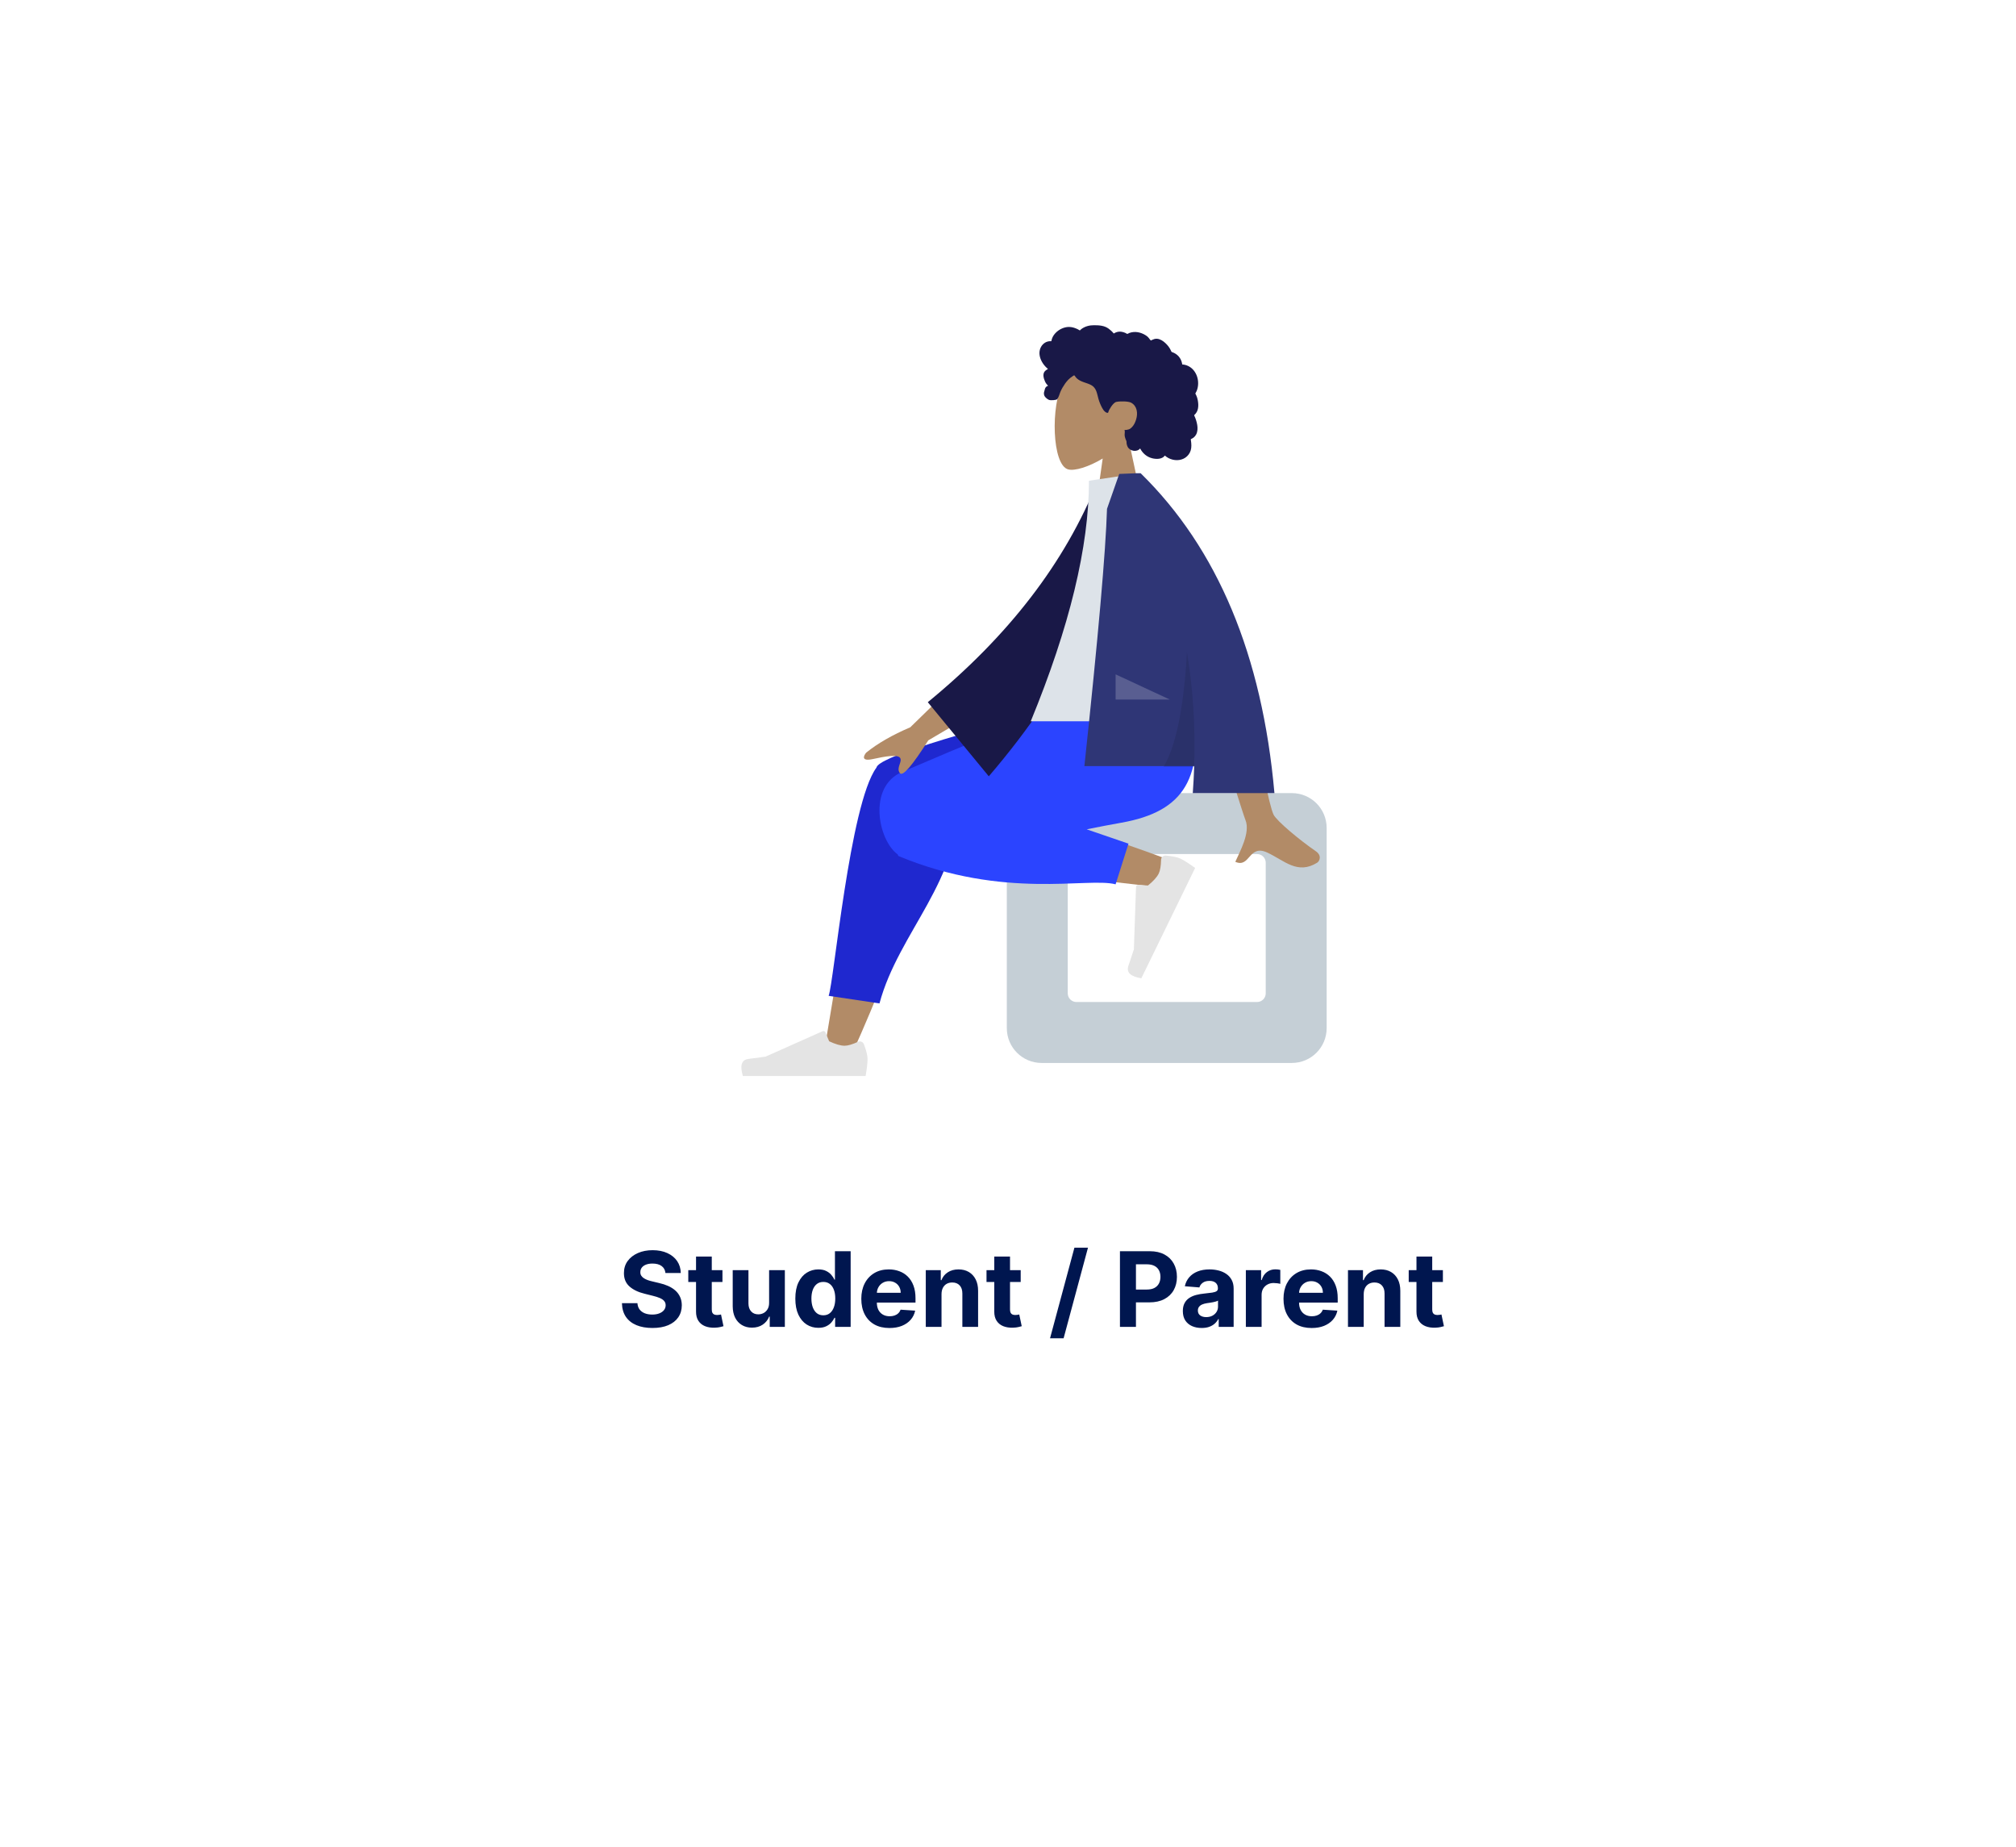 <svg width="310" height="284" viewBox="0 0 310 284" fill="none" xmlns="http://www.w3.org/2000/svg">
<g filter="url(#filter0_d_547_870)">
<rect x="4" width="302" height="276" rx="16" fill="white" shape-rendering="crispEdges"/>
<path d="M102.324 191.71C102.278 191.252 102.083 190.896 101.739 190.642C101.394 190.388 100.926 190.261 100.335 190.261C99.934 190.261 99.595 190.318 99.318 190.432C99.042 190.542 98.829 190.695 98.682 190.892C98.538 191.089 98.466 191.312 98.466 191.562C98.458 191.771 98.502 191.953 98.597 192.108C98.695 192.263 98.829 192.398 99 192.511C99.171 192.621 99.367 192.718 99.591 192.801C99.814 192.881 100.053 192.949 100.307 193.006L101.352 193.256C101.86 193.369 102.326 193.521 102.75 193.71C103.174 193.9 103.542 194.133 103.852 194.409C104.163 194.686 104.403 195.011 104.574 195.386C104.748 195.761 104.837 196.191 104.841 196.676C104.837 197.388 104.655 198.006 104.295 198.528C103.939 199.047 103.424 199.451 102.75 199.739C102.08 200.023 101.271 200.165 100.324 200.165C99.385 200.165 98.566 200.021 97.869 199.733C97.176 199.445 96.635 199.019 96.244 198.455C95.858 197.886 95.655 197.184 95.636 196.347H98.017C98.044 196.737 98.155 197.062 98.352 197.324C98.553 197.581 98.82 197.777 99.153 197.909C99.49 198.038 99.871 198.102 100.295 198.102C100.712 198.102 101.074 198.042 101.381 197.92C101.691 197.799 101.932 197.631 102.102 197.415C102.273 197.199 102.358 196.951 102.358 196.67C102.358 196.409 102.28 196.189 102.125 196.011C101.973 195.833 101.75 195.682 101.455 195.557C101.163 195.432 100.805 195.318 100.381 195.216L99.114 194.898C98.133 194.659 97.358 194.286 96.79 193.778C96.222 193.271 95.939 192.587 95.943 191.727C95.939 191.023 96.127 190.407 96.506 189.881C96.888 189.354 97.413 188.943 98.079 188.648C98.746 188.352 99.504 188.205 100.352 188.205C101.216 188.205 101.97 188.352 102.614 188.648C103.261 188.943 103.765 189.354 104.125 189.881C104.485 190.407 104.67 191.017 104.682 191.71H102.324ZM111.092 191.273V193.091H105.837V191.273H111.092ZM107.03 189.182H109.45V197.318C109.45 197.542 109.484 197.716 109.553 197.841C109.621 197.962 109.715 198.047 109.837 198.097C109.962 198.146 110.106 198.17 110.268 198.17C110.382 198.17 110.496 198.161 110.609 198.142C110.723 198.119 110.81 198.102 110.871 198.091L111.251 199.892C111.13 199.93 110.96 199.973 110.74 200.023C110.52 200.076 110.253 200.108 109.939 200.119C109.356 200.142 108.844 200.064 108.405 199.886C107.969 199.708 107.63 199.432 107.388 199.057C107.145 198.682 107.026 198.208 107.03 197.636V189.182ZM118.266 196.284V191.273H120.686V200H118.362V198.415H118.271C118.074 198.926 117.747 199.337 117.288 199.648C116.834 199.958 116.279 200.114 115.624 200.114C115.04 200.114 114.527 199.981 114.084 199.716C113.641 199.451 113.294 199.074 113.044 198.585C112.798 198.097 112.673 197.511 112.669 196.83V191.273H115.089V196.398C115.093 196.913 115.232 197.32 115.504 197.619C115.777 197.919 116.143 198.068 116.601 198.068C116.893 198.068 117.165 198.002 117.419 197.869C117.673 197.733 117.877 197.532 118.033 197.267C118.192 197.002 118.269 196.674 118.266 196.284ZM125.838 200.142C125.175 200.142 124.575 199.972 124.037 199.631C123.503 199.286 123.079 198.78 122.764 198.114C122.454 197.443 122.298 196.621 122.298 195.648C122.298 194.648 122.459 193.816 122.781 193.153C123.103 192.487 123.531 191.989 124.065 191.659C124.603 191.326 125.192 191.159 125.832 191.159C126.321 191.159 126.728 191.242 127.054 191.409C127.384 191.572 127.649 191.777 127.849 192.023C128.054 192.265 128.209 192.504 128.315 192.739H128.389V188.364H130.804V200H128.418V198.602H128.315C128.202 198.845 128.041 199.085 127.832 199.324C127.628 199.559 127.361 199.754 127.031 199.909C126.705 200.064 126.308 200.142 125.838 200.142ZM126.605 198.216C126.995 198.216 127.325 198.11 127.594 197.898C127.866 197.682 128.075 197.381 128.219 196.994C128.366 196.608 128.44 196.155 128.44 195.636C128.44 195.117 128.368 194.667 128.224 194.284C128.08 193.902 127.872 193.606 127.599 193.398C127.327 193.189 126.995 193.085 126.605 193.085C126.207 193.085 125.872 193.193 125.599 193.409C125.327 193.625 125.12 193.924 124.98 194.307C124.84 194.689 124.77 195.133 124.77 195.636C124.77 196.144 124.84 196.593 124.98 196.983C125.124 197.369 125.33 197.672 125.599 197.892C125.872 198.108 126.207 198.216 126.605 198.216ZM136.771 200.17C135.874 200.17 135.101 199.989 134.453 199.625C133.809 199.258 133.313 198.739 132.964 198.068C132.616 197.394 132.442 196.597 132.442 195.676C132.442 194.778 132.616 193.991 132.964 193.312C133.313 192.634 133.804 192.106 134.436 191.727C135.072 191.348 135.819 191.159 136.675 191.159C137.25 191.159 137.786 191.252 138.283 191.438C138.783 191.619 139.218 191.894 139.589 192.261C139.964 192.629 140.256 193.091 140.464 193.648C140.673 194.201 140.777 194.848 140.777 195.591V196.256H133.408V194.756H138.499C138.499 194.407 138.423 194.098 138.271 193.83C138.12 193.561 137.91 193.35 137.641 193.199C137.375 193.044 137.067 192.966 136.714 192.966C136.347 192.966 136.021 193.051 135.737 193.222C135.457 193.388 135.237 193.614 135.078 193.898C134.919 194.178 134.838 194.491 134.834 194.835V196.261C134.834 196.693 134.913 197.066 135.072 197.381C135.235 197.695 135.464 197.938 135.76 198.108C136.055 198.278 136.406 198.364 136.811 198.364C137.08 198.364 137.326 198.326 137.55 198.25C137.773 198.174 137.964 198.061 138.124 197.909C138.283 197.758 138.404 197.572 138.487 197.352L140.726 197.5C140.612 198.038 140.379 198.508 140.027 198.909C139.679 199.307 139.228 199.617 138.675 199.841C138.125 200.061 137.491 200.17 136.771 200.17ZM144.777 194.955V200H142.357V191.273H144.663V192.812H144.766C144.959 192.305 145.283 191.903 145.737 191.608C146.192 191.309 146.743 191.159 147.391 191.159C147.997 191.159 148.525 191.292 148.976 191.557C149.427 191.822 149.777 192.201 150.027 192.693C150.277 193.182 150.402 193.765 150.402 194.443V200H147.982V194.875C147.985 194.341 147.849 193.924 147.572 193.625C147.296 193.322 146.915 193.17 146.43 193.17C146.105 193.17 145.817 193.241 145.567 193.381C145.321 193.521 145.127 193.725 144.987 193.994C144.851 194.259 144.781 194.58 144.777 194.955ZM156.952 191.273V193.091H151.696V191.273H156.952ZM152.889 189.182H155.31V197.318C155.31 197.542 155.344 197.716 155.412 197.841C155.48 197.962 155.575 198.047 155.696 198.097C155.821 198.146 155.965 198.17 156.128 198.17C156.241 198.17 156.355 198.161 156.469 198.142C156.582 198.119 156.67 198.102 156.73 198.091L157.111 199.892C156.99 199.93 156.819 199.973 156.599 200.023C156.38 200.076 156.113 200.108 155.798 200.119C155.215 200.142 154.704 200.064 154.264 199.886C153.829 199.708 153.49 199.432 153.247 199.057C153.005 198.682 152.885 198.208 152.889 197.636V189.182ZM167.3 187.818L163.55 201.75H161.464L165.214 187.818H167.3ZM172.214 200V188.364H176.805C177.688 188.364 178.44 188.532 179.061 188.869C179.682 189.203 180.156 189.667 180.482 190.261C180.811 190.852 180.976 191.534 180.976 192.307C180.976 193.08 180.809 193.761 180.476 194.352C180.143 194.943 179.66 195.403 179.027 195.733C178.398 196.062 177.637 196.227 176.743 196.227H173.817V194.256H176.345C176.819 194.256 177.209 194.174 177.516 194.011C177.826 193.845 178.057 193.616 178.209 193.324C178.364 193.028 178.442 192.689 178.442 192.307C178.442 191.92 178.364 191.583 178.209 191.295C178.057 191.004 177.826 190.778 177.516 190.619C177.205 190.456 176.811 190.375 176.334 190.375H174.675V200H172.214ZM184.783 200.165C184.226 200.165 183.73 200.068 183.294 199.875C182.858 199.678 182.514 199.388 182.26 199.006C182.01 198.619 181.885 198.138 181.885 197.562C181.885 197.078 181.974 196.67 182.152 196.341C182.33 196.011 182.572 195.746 182.879 195.545C183.186 195.345 183.535 195.193 183.925 195.091C184.319 194.989 184.732 194.917 185.163 194.875C185.671 194.822 186.08 194.773 186.391 194.727C186.701 194.678 186.927 194.606 187.067 194.511C187.207 194.417 187.277 194.277 187.277 194.091V194.057C187.277 193.697 187.163 193.419 186.936 193.222C186.713 193.025 186.394 192.926 185.982 192.926C185.546 192.926 185.199 193.023 184.942 193.216C184.684 193.405 184.514 193.644 184.43 193.932L182.192 193.75C182.305 193.22 182.529 192.761 182.862 192.375C183.196 191.985 183.625 191.686 184.152 191.477C184.682 191.265 185.296 191.159 185.993 191.159C186.478 191.159 186.942 191.216 187.385 191.33C187.832 191.443 188.228 191.619 188.572 191.858C188.921 192.097 189.196 192.403 189.396 192.778C189.597 193.15 189.697 193.595 189.697 194.114V200H187.402V198.79H187.334C187.194 199.062 187.006 199.303 186.771 199.511C186.536 199.716 186.254 199.877 185.925 199.994C185.595 200.108 185.214 200.165 184.783 200.165ZM185.476 198.494C185.832 198.494 186.146 198.424 186.419 198.284C186.692 198.14 186.906 197.947 187.061 197.705C187.216 197.462 187.294 197.187 187.294 196.881V195.955C187.218 196.004 187.114 196.049 186.982 196.091C186.853 196.129 186.707 196.165 186.544 196.199C186.381 196.229 186.218 196.258 186.055 196.284C185.893 196.307 185.745 196.328 185.612 196.347C185.328 196.388 185.08 196.455 184.868 196.545C184.656 196.636 184.491 196.759 184.374 196.915C184.256 197.066 184.197 197.256 184.197 197.483C184.197 197.812 184.317 198.064 184.555 198.239C184.798 198.409 185.105 198.494 185.476 198.494ZM191.575 200V191.273H193.922V192.795H194.013C194.172 192.254 194.439 191.845 194.814 191.568C195.189 191.288 195.621 191.148 196.109 191.148C196.231 191.148 196.361 191.155 196.501 191.17C196.642 191.186 196.765 191.206 196.871 191.233V193.381C196.757 193.347 196.6 193.316 196.399 193.29C196.198 193.263 196.015 193.25 195.848 193.25C195.492 193.25 195.174 193.328 194.893 193.483C194.617 193.634 194.397 193.847 194.234 194.119C194.075 194.392 193.996 194.706 193.996 195.062V200H191.575ZM201.693 200.17C200.795 200.17 200.023 199.989 199.375 199.625C198.731 199.258 198.235 198.739 197.886 198.068C197.538 197.394 197.364 196.597 197.364 195.676C197.364 194.778 197.538 193.991 197.886 193.312C198.235 192.634 198.725 192.106 199.358 191.727C199.994 191.348 200.741 191.159 201.597 191.159C202.172 191.159 202.708 191.252 203.205 191.438C203.705 191.619 204.14 191.894 204.511 192.261C204.886 192.629 205.178 193.091 205.386 193.648C205.595 194.201 205.699 194.848 205.699 195.591V196.256H198.33V194.756H203.42C203.42 194.407 203.345 194.098 203.193 193.83C203.042 193.561 202.831 193.35 202.562 193.199C202.297 193.044 201.989 192.966 201.636 192.966C201.269 192.966 200.943 193.051 200.659 193.222C200.379 193.388 200.159 193.614 200 193.898C199.841 194.178 199.759 194.491 199.756 194.835V196.261C199.756 196.693 199.835 197.066 199.994 197.381C200.157 197.695 200.386 197.938 200.682 198.108C200.977 198.278 201.328 198.364 201.733 198.364C202.002 198.364 202.248 198.326 202.472 198.25C202.695 198.174 202.886 198.061 203.045 197.909C203.205 197.758 203.326 197.572 203.409 197.352L205.648 197.5C205.534 198.038 205.301 198.508 204.949 198.909C204.6 199.307 204.15 199.617 203.597 199.841C203.047 200.061 202.413 200.17 201.693 200.17ZM209.699 194.955V200H207.278V191.273H209.585V192.812H209.688C209.881 192.305 210.205 191.903 210.659 191.608C211.114 191.309 211.665 191.159 212.312 191.159C212.919 191.159 213.447 191.292 213.898 191.557C214.348 191.822 214.699 192.201 214.949 192.693C215.199 193.182 215.324 193.765 215.324 194.443V200H212.903V194.875C212.907 194.341 212.771 193.924 212.494 193.625C212.218 193.322 211.837 193.17 211.352 193.17C211.027 193.17 210.739 193.241 210.489 193.381C210.242 193.521 210.049 193.725 209.909 193.994C209.773 194.259 209.703 194.58 209.699 194.955ZM221.874 191.273V193.091H216.618V191.273H221.874ZM217.811 189.182H220.232V197.318C220.232 197.542 220.266 197.716 220.334 197.841C220.402 197.962 220.497 198.047 220.618 198.097C220.743 198.146 220.887 198.17 221.05 198.17C221.163 198.17 221.277 198.161 221.391 198.142C221.504 198.119 221.591 198.102 221.652 198.091L222.033 199.892C221.911 199.93 221.741 199.973 221.521 200.023C221.302 200.076 221.035 200.108 220.72 200.119C220.137 200.142 219.625 200.064 219.186 199.886C218.75 199.708 218.411 199.432 218.169 199.057C217.927 198.682 217.807 198.208 217.811 197.636V189.182Z" fill="#00164F"/>
<path fill-rule="evenodd" clip-rule="evenodd" d="M173.466 63.227C175.008 61.418 176.051 59.2 175.877 56.715C175.375 49.555 165.408 51.13 163.469 54.744C161.53 58.358 161.76 67.524 164.266 68.17C165.265 68.428 167.394 67.797 169.561 66.491L168.201 76.112H176.23L173.466 63.227Z" fill="#B28B67"/>
<path fill-rule="evenodd" clip-rule="evenodd" d="M159.912 49.734C160.078 49.15 160.525 48.649 161.128 48.501C161.274 48.465 161.425 48.45 161.575 48.456C161.629 48.458 161.644 48.474 161.67 48.436C161.688 48.408 161.689 48.34 161.696 48.307C161.72 48.205 161.75 48.104 161.787 48.005C161.913 47.67 162.125 47.373 162.381 47.123C162.859 46.656 163.504 46.333 164.175 46.274C164.542 46.242 164.907 46.302 165.254 46.422C165.434 46.483 165.608 46.56 165.778 46.645C165.829 46.671 165.995 46.797 166.046 46.788C166.103 46.779 166.216 46.639 166.262 46.603C166.832 46.167 167.535 45.995 168.244 46C169.044 46.006 169.815 46.046 170.482 46.534C170.623 46.637 170.758 46.75 170.886 46.869C170.953 46.932 171.019 46.997 171.081 47.065C171.119 47.106 171.155 47.148 171.191 47.191C171.25 47.263 171.241 47.287 171.325 47.236C171.646 47.041 172.018 46.95 172.393 46.996C172.616 47.023 172.832 47.09 173.038 47.178C173.108 47.208 173.27 47.328 173.345 47.329C173.419 47.33 173.578 47.219 173.655 47.191C174.067 47.039 174.511 47.002 174.944 47.072C175.39 47.144 175.829 47.322 176.207 47.569C176.389 47.687 176.548 47.818 176.676 47.995C176.731 48.071 176.781 48.151 176.843 48.222C176.88 48.263 176.952 48.305 176.972 48.358C176.96 48.326 177.46 48.133 177.507 48.121C177.759 48.055 178.015 48.069 178.261 48.15C178.724 48.302 179.122 48.644 179.449 48.994C179.618 49.174 179.765 49.373 179.89 49.585C179.949 49.686 180.004 49.791 180.054 49.897C180.078 49.949 180.094 50.014 180.126 50.06C180.168 50.12 180.195 50.121 180.27 50.148C180.649 50.28 180.994 50.505 181.257 50.809C181.523 51.116 181.696 51.494 181.768 51.892C181.773 51.916 181.775 52.013 181.789 52.026C181.808 52.043 181.884 52.036 181.913 52.039C182.013 52.051 182.112 52.068 182.21 52.091C182.39 52.134 182.565 52.197 182.731 52.279C183.378 52.599 183.841 53.199 184.068 53.875C184.305 54.583 184.301 55.395 184.017 56.091C183.971 56.203 183.917 56.312 183.852 56.416C183.813 56.479 183.8 56.479 183.826 56.545C183.854 56.619 183.907 56.691 183.94 56.763C184.051 56.999 184.128 57.249 184.177 57.504C184.257 57.923 184.296 58.363 184.217 58.785C184.181 58.981 184.117 59.173 184.02 59.347C183.97 59.436 183.912 59.521 183.846 59.599C183.812 59.639 183.776 59.678 183.738 59.715C183.717 59.736 183.688 59.755 183.67 59.779C183.625 59.836 183.615 59.789 183.639 59.873C183.671 59.992 183.744 60.109 183.789 60.224C183.836 60.343 183.877 60.463 183.916 60.585C183.993 60.831 184.059 61.082 184.1 61.337C184.179 61.826 184.165 62.348 183.933 62.797C183.834 62.989 183.692 63.158 183.52 63.289C183.436 63.353 183.344 63.409 183.248 63.454C183.199 63.477 183.136 63.487 183.114 63.535C183.09 63.586 183.126 63.688 183.134 63.745C183.205 64.243 183.241 64.766 183.093 65.254C182.956 65.703 182.656 66.1 182.266 66.363C181.51 66.873 180.491 66.844 179.697 66.436C179.49 66.329 179.296 66.197 179.123 66.042C178.683 66.634 177.778 66.615 177.135 66.446C176.334 66.236 175.691 65.679 175.32 64.947C174.814 65.564 173.751 65.364 173.399 64.695C173.313 64.531 173.262 64.35 173.237 64.168C173.224 64.072 173.233 63.975 173.223 63.88C173.21 63.758 173.129 63.64 173.082 63.523C172.992 63.294 172.935 63.058 172.933 62.812C172.932 62.683 172.948 62.558 172.96 62.43C172.971 62.315 172.939 62.208 172.921 62.095C173.127 62.129 173.377 62.073 173.571 62.014C173.761 61.955 173.938 61.801 174.073 61.66C174.384 61.334 174.574 60.906 174.704 60.48C174.99 59.544 174.873 58.422 173.932 57.909C173.494 57.67 172.181 57.671 171.659 57.789C171.11 57.913 170.488 59.124 170.458 59.238C170.439 59.308 170.448 59.396 170.383 59.443C170.241 59.546 170.007 59.367 169.902 59.278C169.721 59.126 169.592 58.923 169.48 58.717C169.236 58.269 169.04 57.788 168.901 57.297C168.794 56.919 168.726 56.529 168.586 56.16C168.447 55.793 168.227 55.466 167.886 55.258C167.515 55.032 167.09 54.913 166.683 54.77C166.279 54.63 165.883 54.458 165.57 54.159C165.501 54.093 165.434 54.023 165.379 53.946C165.335 53.885 165.292 53.768 165.225 53.729C165.122 53.669 164.971 53.826 164.881 53.883C164.439 54.163 164.071 54.554 163.773 54.982C163.478 55.407 163.235 55.816 163.038 56.291C162.892 56.643 162.801 57.094 162.543 57.383C162.429 57.511 161.575 57.589 161.299 57.477C161.022 57.364 160.713 57.072 160.62 56.889C160.525 56.702 160.502 56.496 160.543 56.291C160.567 56.17 160.615 56.058 160.642 55.939C160.665 55.84 160.685 55.745 160.733 55.654C160.825 55.481 160.982 55.357 161.171 55.305C160.974 55.124 160.811 54.907 160.698 54.664C160.581 54.411 160.482 54.105 160.453 53.828C160.431 53.603 160.466 53.37 160.589 53.177C160.718 52.974 160.947 52.842 161.145 52.715C160.842 52.479 160.584 52.191 160.371 51.873C159.957 51.253 159.701 50.472 159.912 49.734Z" fill="#191847"/>
<path fill-rule="evenodd" clip-rule="evenodd" d="M198.647 117.933H160.171C157.215 117.933 154.818 120.33 154.818 123.286V154.067C154.818 157.024 157.215 159.42 160.171 159.42H198.647C201.603 159.42 204 157.024 204 154.067V123.286C204 120.33 201.603 117.933 198.647 117.933ZM193.294 127.301C194.033 127.301 194.632 127.9 194.632 128.64V148.714C194.632 149.453 194.033 150.052 193.294 150.052H165.524C164.785 150.052 164.186 149.453 164.186 148.714V128.64C164.186 127.9 164.785 127.301 165.524 127.301H193.294Z" fill="#C5CFD6"/>
<path fill-rule="evenodd" clip-rule="evenodd" d="M130.893 158.303C135.18 148.815 138.28 140.553 139.524 136.194C141.655 128.731 143.276 122.163 143.685 119.711C144.662 113.862 136.17 113.522 135.048 116.428C133.349 120.827 130.383 135.282 126.819 157.114L130.893 158.303ZM180.617 128.527C176.684 126.972 162.91 122.107 156.267 120.731C154.358 120.335 152.508 119.968 150.769 119.636C145.598 118.649 142.919 127.976 147.899 128.693C160.301 130.478 177.882 132.321 179.387 132.528C181.496 132.818 183.089 129.504 180.617 128.527Z" fill="#B28B67"/>
<path fill-rule="evenodd" clip-rule="evenodd" d="M147.595 117.069L168.87 106.239V103.881H166.34C145.758 109.126 135.24 112.487 134.787 113.964C134.783 113.98 134.778 113.996 134.774 114.012C134.764 114.026 134.753 114.039 134.743 114.053C130.665 119.663 128.222 147.05 127.42 149.101L135.236 150.267C138.226 139.18 147.792 131.456 147.538 118.177C147.606 117.788 147.624 117.418 147.595 117.069Z" fill="#1F28CF"/>
<path fill-rule="evenodd" clip-rule="evenodd" d="M167.102 123.501C169.049 123.111 170.841 122.763 172.375 122.494C182.283 120.756 185.172 115.453 183.464 103.881H165.209C162.227 104.738 146.73 111.237 138.689 114.693C133.367 116.981 135.045 125.228 138.059 127.375C138.075 127.506 138.129 127.596 138.226 127.636C154.437 134.355 167.262 130.829 171.546 131.956L173.528 125.705L167.102 123.501Z" fill="#2B44FF"/>
<path fill-rule="evenodd" clip-rule="evenodd" d="M179.273 127.533C180.335 127.635 181.089 127.794 181.535 128.012C182.077 128.276 182.824 128.753 183.776 129.441C183.469 130.07 180.712 135.723 175.504 146.401C173.832 146.132 173.169 145.493 173.516 144.487C173.863 143.481 174.143 142.641 174.356 141.967L174.686 132.37C174.693 132.185 174.848 132.041 175.032 132.047C175.035 132.047 175.039 132.047 175.042 132.047L176.518 132.14C177.357 131.461 177.911 130.847 178.179 130.297C178.396 129.851 178.517 129.146 178.54 128.183L178.54 128.183C178.549 127.814 178.855 127.522 179.225 127.53C179.241 127.531 179.257 127.532 179.273 127.533Z" fill="#E4E4E4"/>
<path fill-rule="evenodd" clip-rule="evenodd" d="M132.844 156.544C133.218 157.543 133.405 158.29 133.405 158.786C133.405 159.39 133.305 160.27 133.104 161.428C132.404 161.428 126.114 161.428 114.233 161.428C113.743 159.806 114.026 158.931 115.082 158.802C116.139 158.673 117.017 158.556 117.715 158.452L126.486 154.542C126.655 154.467 126.853 154.542 126.928 154.711C126.929 154.714 126.931 154.717 126.932 154.72L127.496 156.087C128.474 156.544 129.268 156.772 129.88 156.772C130.377 156.772 131.063 156.571 131.938 156.17L131.938 156.17C132.274 156.016 132.671 156.163 132.825 156.499C132.832 156.514 132.838 156.529 132.844 156.544Z" fill="#E4E4E4"/>
<path fill-rule="evenodd" clip-rule="evenodd" d="M149.45 98.569L139.972 107.815C137.214 108.991 134.955 110.29 133.194 111.711C132.797 112.189 132.366 113.105 134.23 112.695C136.094 112.285 138.072 111.938 138.423 112.544C138.773 113.15 137.741 114.079 138.388 114.872C138.82 115.401 140.271 113.719 142.742 109.826L152.598 104.016L149.45 98.569ZM191.518 99.873L184.526 99.9C188.843 113.837 191.174 121.231 191.518 122.084C192.292 124.002 190.654 126.924 189.953 128.495C192.235 129.516 191.992 125.734 194.87 127.074C197.498 128.296 199.496 130.511 202.532 128.638C202.905 128.407 203.314 127.54 202.326 126.863C199.864 125.175 196.317 122.221 195.837 121.248C195.184 119.922 193.744 112.797 191.518 99.873Z" fill="#B28B67"/>
<path fill-rule="evenodd" clip-rule="evenodd" d="M171.649 70.535L168.755 70.039C163.775 82.482 155.078 93.787 142.667 103.956L152.046 115.351C164.456 100.872 172.105 85.933 171.649 70.535Z" fill="#191847"/>
<path fill-rule="evenodd" clip-rule="evenodd" d="M184.26 106.892H158.498C164.467 92.38 167.451 80.052 167.451 69.909L175.222 68.751C181.329 78.574 183.054 90.667 184.26 106.892Z" fill="#DDE3E9"/>
<path fill-rule="evenodd" clip-rule="evenodd" d="M175.386 68.757C175.385 68.755 175.384 68.753 175.383 68.751H174.876C174.269 68.772 173.345 68.81 172.103 68.864L170.225 74.23C170.026 80.773 168.866 93.958 166.745 113.786H183.632C183.588 115.156 183.515 116.538 183.414 117.933H195.97C194.092 96.743 187.233 80.349 175.393 68.751L175.386 68.757V68.757Z" fill="#2F3676"/>
<path fill-rule="evenodd" clip-rule="evenodd" d="M182.517 96.264C182.037 104.801 180.833 110.685 178.907 113.918H183.628C183.835 107.777 183.465 101.892 182.517 96.264V96.264Z" fill="black" fill-opacity="0.1"/>
<path fill-rule="evenodd" clip-rule="evenodd" d="M179.874 103.547L171.547 99.675V103.547H179.874Z" fill="white" fill-opacity="0.2"/>
</g>
<defs>
<filter id="filter0_d_547_870" x="0" y="0" width="310" height="284" filterUnits="userSpaceOnUse" color-interpolation-filters="sRGB">
<feFlood flood-opacity="0" result="BackgroundImageFix"/>
<feColorMatrix in="SourceAlpha" type="matrix" values="0 0 0 0 0 0 0 0 0 0 0 0 0 0 0 0 0 0 127 0" result="hardAlpha"/>
<feOffset dy="4"/>
<feGaussianBlur stdDeviation="2"/>
<feComposite in2="hardAlpha" operator="out"/>
<feColorMatrix type="matrix" values="0 0 0 0 0 0 0 0 0 0 0 0 0 0 0 0 0 0 0.25 0"/>
<feBlend mode="normal" in2="BackgroundImageFix" result="effect1_dropShadow_547_870"/>
<feBlend mode="normal" in="SourceGraphic" in2="effect1_dropShadow_547_870" result="shape"/>
</filter>
</defs>
</svg>
